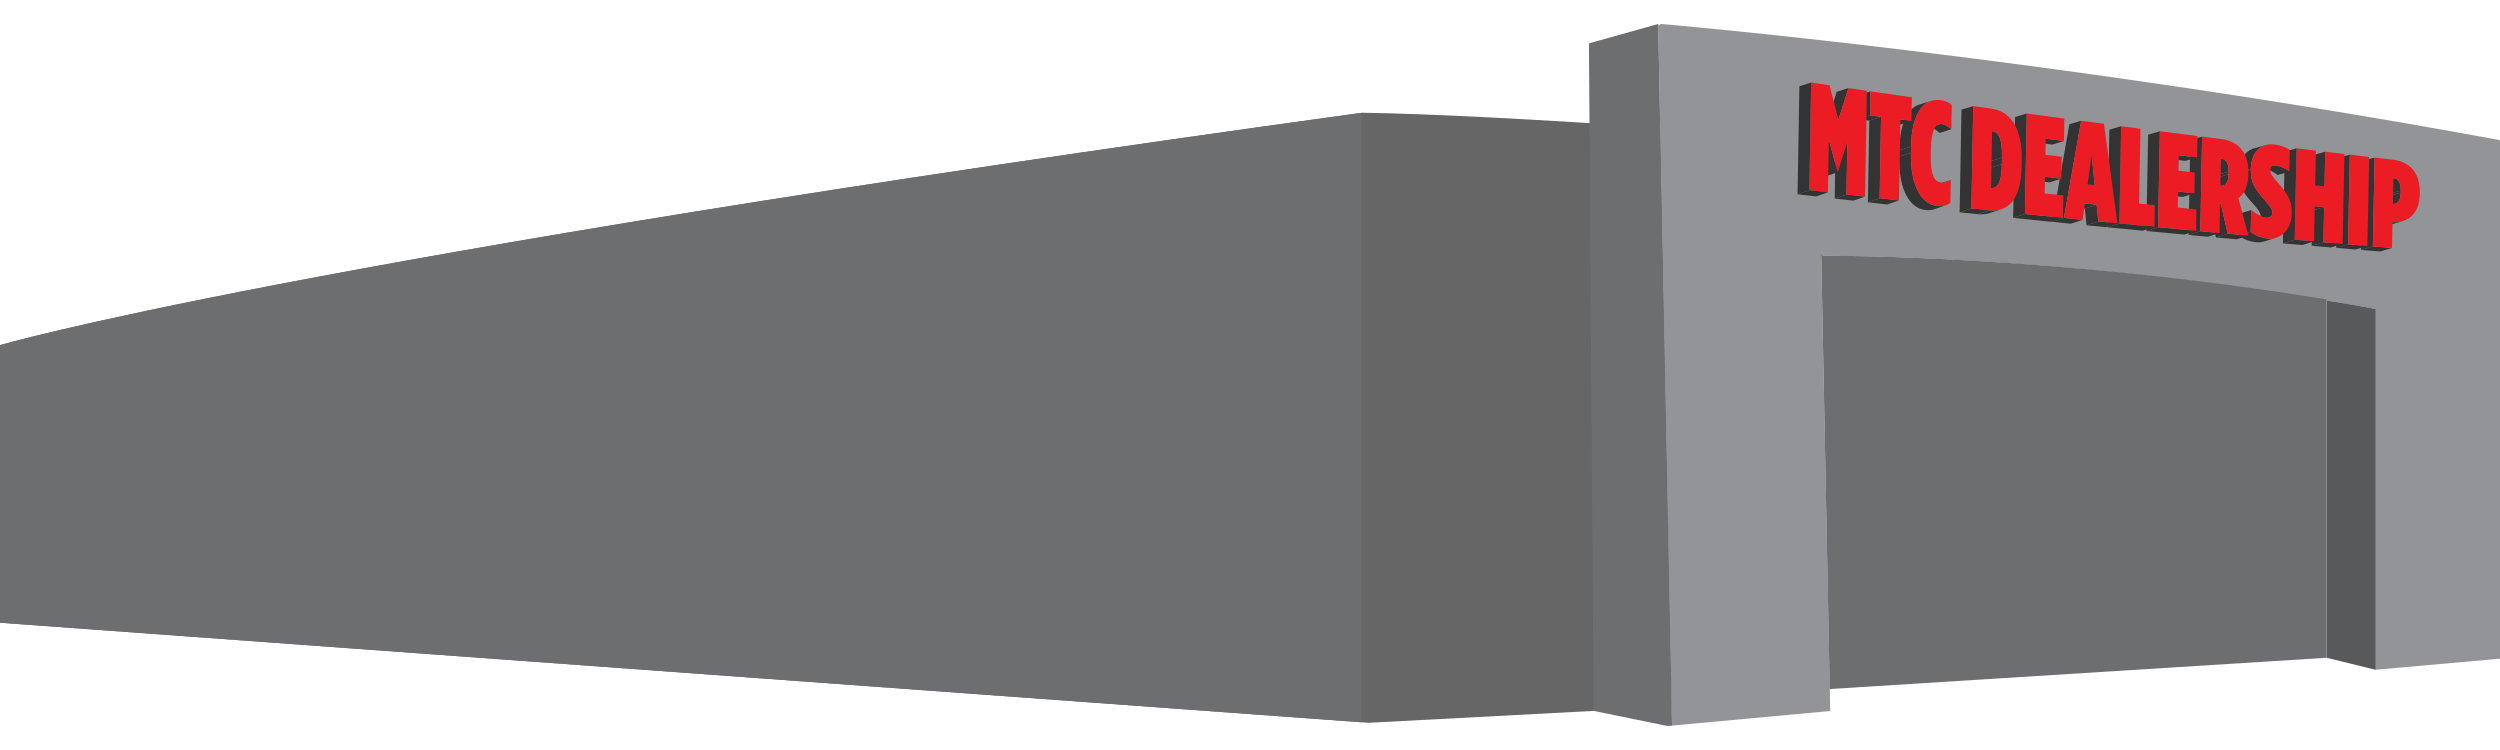<?xml version="1.0" encoding="utf-8"?>
<!-- Generator: Adobe Illustrator 14.0.0, SVG Export Plug-In . SVG Version: 6.00 Build 43363)  -->
<!DOCTYPE svg PUBLIC "-//W3C//DTD SVG 1.1//EN" "http://www.w3.org/Graphics/SVG/1.1/DTD/svg11.dtd">
<svg version="1.1" id="Layer_1" xmlns="http://www.w3.org/2000/svg" xmlns:xlink="http://www.w3.org/1999/xlink" x="0px" y="0px"
	 width="650px" height="195px" viewBox="0 0 650 195" enable-background="new 0 0 650 195" xml:space="preserve">
<g>
	<polygon fill="#333333" points="433.477,188.767 433.988,188.722 433.061,188.661 	"/>
	<path fill="#666666" d="M354.166,29.311C73.855,67.918,0,89.735,0,89.735v72.176l355.844,26.016l78.72-4.163L431.65,33.198
		C400.318,31.107,371.986,29.548,354.166,29.311"/>
	<path fill="#929497" d="M431.797,6.233l-0.66,0.393l0.514,26.572l2.914,150.565l0.164,4.89l41.118-3.79l-0.122-7.558
		l-2.223-111.798l0.439,1.004c0,0,58.74-0.452,130.982,11.624c4.214,0.703,8.469,1.445,12.779,2.239v93.756L650,171.253V36.442
		C531.666,14.621,431.797,6.233,431.797,6.233"/>
	<polygon fill="#666666" points="434.73,188.767 434.729,188.652 433.989,188.722 	"/>
	<polygon fill="#6D6E70" points="431.137,6.628 431.133,6.234 413.123,11.267 414.326,184.832 433.061,188.661 433.988,188.722 
		434.729,188.652 	"/>
	<path fill="#58595B" d="M604.924,78.134v92.883l12.779,3.142V80.375C617.703,80.375,614.733,79.707,604.924,78.134"/>
	<path fill="#6D6E70" d="M353.959,29.34C73.817,67.929,0,89.735,0,89.735v72.176l7.133,0.521l33.359,2.439l8.186,0.6l33.356,2.44
		l8.186,0.596l37.575,2.745l226.164,16.538V29.34z"/>
	<g enable-background="new    ">
		<g>
			<polygon fill="#333333" points="624.178,50.118 621.121,50.975 621.129,50.425 624.186,49.569 			"/>
			<g enable-background="new    ">
				<g>
					<g>
						<path fill="none" d="M624.186,49.569l-3.056,0.857c0.044-2.196-0.696-3.13-1.807-3.243l3.056-0.842
							C623.49,46.455,624.229,47.384,624.186,49.569"/>
						<g enable-background="new    ">
							<g>
								<path fill="#333333" d="M624.186,49.569l-3.057,0.855c0.043-2.194-0.695-3.129-1.805-3.241l3.057-0.844
									C623.49,46.453,624.229,47.384,624.186,49.569"/>
							</g>
						</g>
					</g>
				</g>
			</g>
			<polygon fill="#333333" points="622.379,46.34 619.323,47.184 619.233,47.17 622.289,46.328 			"/>
			<g enable-background="new    ">
				<g>
					<g>
						<path fill="none" d="M622.859,52.923l-3.055,0.872c0.773-0.221,1.283-1.063,1.317-2.822l3.056-0.856
							C624.145,51.865,623.633,52.703,622.859,52.923"/>
						<g enable-background="new    ">
							<g>
								<path fill="#7C7D7D" d="M622.859,52.923l-3.055,0.872c0.033-0.009,0.068-0.02,0.101-0.032l3.056-0.873
									C622.928,52.901,622.895,52.913,622.859,52.923"/>
								<path fill="#333333" d="M622.961,52.89l-3.056,0.873c0.716-0.265,1.184-1.107,1.216-2.788l3.057-0.858
									C624.145,51.787,623.677,52.628,622.961,52.89"/>
							</g>
						</g>
					</g>
				</g>
			</g>
			<g enable-background="new    ">
				<g>
					<g>
						<path fill="none" d="M624.618,57.514l-3.058,0.891c-0.565,0.166-1.146,0.251-1.718,0.267
							c-0.231,0.009-0.462,0.003-0.688-0.013l3.056-0.895c0.227,0.017,0.458,0.021,0.69,0.016
							C623.471,57.763,624.051,57.679,624.618,57.514"/>
						<g enable-background="new    ">
							<g>
								<path fill="#333333" d="M624.618,57.513l-3.058,0.892c-0.565,0.166-1.146,0.251-1.718,0.267
									c-0.231,0.009-0.462,0.003-0.69-0.013l3.057-0.893c0.228,0.015,0.459,0.021,0.689,0.014
									C623.471,57.763,624.051,57.679,624.618,57.513"/>
							</g>
						</g>
					</g>
				</g>
			</g>
			<polygon fill="#333333" points="622.209,57.766 619.153,58.66 618.998,58.65 622.054,57.756 			"/>
			<polygon fill="#333333" points="616.936,64.059 613.879,64.989 614.344,41.806 617.399,40.979 			"/>
			<polygon fill="#333333" points="621.92,64.463 618.863,65.389 613.879,64.989 616.936,64.059 			"/>
			<path fill="#EC1C24" d="M622.088,41.508c4.273,0.487,7.166,3.228,7.062,8.638l-0.006,0.39c-0.123,5.3-3.315,7.161-6.243,7.244
				c-0.232,0.006-0.464,0.001-0.69-0.014l-0.155-0.01l-0.135,6.707l-4.984-0.404l0.464-23.08L622.088,41.508z M624.186,49.569
				c0.043-2.186-0.695-3.116-1.805-3.229l-0.093-0.012l-0.125,6.646h0.052c0.078,0.006,0.156,0.009,0.232,0.008
				c1-0.021,1.689-0.822,1.73-2.864L624.186,49.569"/>
			<polygon fill="#333333" points="615.516,63.942 612.458,64.872 607.434,64.454 610.49,63.517 			"/>
			<polygon fill="#333333" points="610.49,63.518 607.434,64.454 607.898,41.04 610.954,40.206 			"/>
			<polygon fill="#EC1C24" points="610.954,40.206 615.992,40.813 615.515,63.942 610.49,63.518 			"/>
			<polygon fill="#333333" points="604.373,48.449 601.316,49.331 601.506,40.292 604.562,39.453 			"/>
			<polygon fill="#333333" points="604.275,53.829 601.22,54.732 598.779,54.506 601.836,53.599 			"/>
			<polygon fill="#333333" points="609.084,63.397 606.026,64.338 601.029,63.922 604.086,62.979 			"/>
			<polygon fill="#333333" points="604.086,62.977 601.029,63.922 601.22,54.732 604.276,53.829 			"/>
			<polygon fill="#EC1C24" points="597.098,38.563 602.123,39.172 601.945,48.201 604.373,48.449 604.562,39.453 609.547,40.054 
				609.082,63.397 604.086,62.977 604.276,53.831 601.836,53.599 601.656,62.765 596.621,62.338 			"/>
			<polygon fill="#333333" points="596.621,62.338 593.564,63.289 594.041,39.409 597.098,38.562 			"/>
			<polygon fill="#333333" points="601.656,62.765 598.602,63.709 593.565,63.289 596.621,62.338 			"/>
			<g enable-background="new    ">
				<g>
					<g>
						<path fill="none" d="M588.049,43.93l3.056-0.876c0.118-0.034,0.245-0.052,0.384-0.054c0.068,0,0.141,0.003,0.215,0.011
							c1.11,0.137,2.304,0.682,3.527,1.604l-3.057,0.876c-1.224-0.925-2.416-1.469-3.528-1.604
							c-0.073-0.008-0.144-0.012-0.214-0.011C588.293,43.878,588.166,43.896,588.049,43.93"/>
						<g enable-background="new    ">
							<g>
								<path fill="#333333" d="M595.229,44.614l-3.057,0.876c-1.224-0.925-2.417-1.469-3.526-1.604
									c-0.074-0.009-0.146-0.012-0.215-0.012c-0.139,0.001-0.267,0.021-0.383,0.054l3.057-0.874
									c0.115-0.035,0.245-0.053,0.381-0.055c0.07,0,0.142,0.003,0.217,0.013C592.812,43.147,594.006,43.692,595.229,44.614"/>
							</g>
						</g>
					</g>
				</g>
			</g>
			<g enable-background="new    ">
				<g>
					<g>
						<path fill="none" d="M586.069,38.553l3.056-0.856c-2.254,0.632-3.859,2.812-3.912,6.193l-3.055,0.89
							C582.209,41.38,583.815,39.188,586.069,38.553"/>
						<g enable-background="new    ">
							<g>
								<path fill="#333333" d="M585.213,43.89l-3.057,0.889c0.051-3.206,1.482-5.34,3.541-6.104l3.055-0.856
									C586.695,38.575,585.264,40.696,585.213,43.89"/>
								<path fill="#7C7D7D" d="M588.753,37.817l-3.056,0.856c0.121-0.045,0.246-0.085,0.372-0.121l3.056-0.856
									C589,37.73,588.875,37.771,588.753,37.817"/>
							</g>
						</g>
					</g>
				</g>
			</g>
			<polygon fill="#333333" points="585.203,44.098 582.146,44.988 582.156,44.779 585.213,43.89 			"/>
			<g enable-background="new    ">
				<g>
					<g>
						<path fill="none" d="M589.996,56.499l-3.057,0.934c0.51-0.156,0.789-0.579,0.803-1.243c0.016-0.826-0.475-1.551-1.625-2.853
							c-2.725-3.007-4.038-4.809-3.971-8.349l3.057-0.891c-0.066,3.527,1.246,5.322,3.971,8.32c1.149,1.298,1.641,2.021,1.625,2.844
							C590.785,55.923,590.505,56.343,589.996,56.499"/>
						<g enable-background="new    ">
							<g>
								<path fill="#7C7D7D" d="M589.996,56.499l-3.057,0.934c0.033-0.009,0.062-0.02,0.094-0.032l3.059-0.935
									C590.061,56.479,590.029,56.49,589.996,56.499"/>
								<path fill="#333333" d="M590.09,56.466l-3.057,0.935c0.451-0.179,0.695-0.588,0.71-1.209
									c0.014-0.828-0.476-1.553-1.626-2.854c-2.725-3.007-4.038-4.809-3.969-8.349l3.055-0.891
									c-0.068,3.527,1.246,5.323,3.972,8.321c1.147,1.297,1.64,2.021,1.624,2.843C590.786,55.881,590.54,56.29,590.09,56.466"/>
							</g>
						</g>
					</g>
				</g>
			</g>
			<polygon fill="#333333" points="585.189,60.272 582.133,61.229 582.244,55.546 585.302,54.611 			"/>
			<g enable-background="new    ">
				<g>
					<g>
						<path fill="none" d="M591.783,61.812l-3.055,0.956c-0.447,0.141-0.918,0.221-1.401,0.24c-0.226,0.008-0.456,0.003-0.687-0.019
							c-1.719-0.154-3.385-0.818-4.506-1.761l3.055-0.957c1.123,0.938,2.789,1.601,4.508,1.76c0.23,0.021,0.461,0.027,0.688,0.018
							C590.867,62.032,591.337,61.951,591.783,61.812"/>
						<g enable-background="new    ">
							<g>
								<path fill="#333333" d="M591.783,61.812l-3.057,0.955c-0.445,0.142-0.916,0.222-1.399,0.239
									c-0.227,0.01-0.456,0.004-0.687-0.015c-1.719-0.156-3.385-0.822-4.506-1.763l3.055-0.956c1.123,0.937,2.788,1.6,4.507,1.76
									c0.23,0.02,0.462,0.024,0.688,0.017C590.867,62.033,591.337,61.953,591.783,61.812"/>
							</g>
						</g>
					</g>
				</g>
			</g>
			<path fill="#EC1C24" d="M590.534,37.507c0.243,0,0.491,0.016,0.741,0.045c1.744,0.215,3.025,0.741,4.074,1.424l-0.12,5.638
				c-1.223-0.922-2.416-1.464-3.528-1.601c-0.072-0.01-0.145-0.015-0.213-0.013c-0.74,0.006-1.203,0.505-1.23,1.231
				c-0.014,0.838,0.46,1.51,1.666,2.886c2.733,3.101,4,4.93,3.95,8.301l-0.014,0.162c-0.08,3.919-2.522,6.362-5.476,6.47
				c-0.227,0.008-0.458,0.003-0.688-0.017c-1.719-0.16-3.384-0.823-4.507-1.761l0.113-5.661c1.27,1.03,2.699,1.817,3.967,1.944
				c0.102,0.008,0.2,0.012,0.293,0.01c0.785-0.022,1.219-0.475,1.236-1.304c0.016-0.822-0.476-1.546-1.625-2.844
				c-2.725-2.997-4.039-4.795-3.971-8.32l0.01-0.208C585.275,39.837,587.566,37.515,590.534,37.507"/>
			<polygon fill="#333333" points="579.428,45.287 576.371,46.19 576.373,45.515 579.43,44.616 			"/>
			<g enable-background="new    ">
				<g>
					<g>
						<path fill="none" d="M579.428,44.616l-3.055,0.898c0.044-2.338-0.74-3.23-1.863-3.37l3.057-0.887
							C578.689,41.396,579.474,42.286,579.428,44.616"/>
						<g enable-background="new    ">
							<g>
								<path fill="#333333" d="M579.429,44.616l-3.056,0.9c0.043-2.34-0.738-3.232-1.863-3.372l3.057-0.887
									C578.69,41.396,579.473,42.286,579.429,44.616"/>
							</g>
						</g>
					</g>
				</g>
			</g>
			<polygon fill="#333333" points="577.566,41.258 574.51,42.145 574.393,42.132 577.449,41.243 			"/>
			<g enable-background="new    ">
				<g>
					<g>
						<path fill="none" d="M578.123,48.187l-3.057,0.917c0.76-0.228,1.258-1.106,1.307-2.914l3.055-0.903
							C579.381,47.087,578.882,47.959,578.123,48.187"/>
						<g enable-background="new    ">
							<g>
								<path fill="#7C7D7D" d="M578.123,48.187l-3.056,0.917c0.034-0.012,0.066-0.022,0.099-0.035l3.057-0.916
									C578.19,48.165,578.158,48.177,578.123,48.187"/>
								<path fill="#333333" d="M578.223,48.152l-3.057,0.915c0.703-0.272,1.16-1.149,1.205-2.877l3.057-0.903
									C579.383,47.009,578.926,47.881,578.223,48.152"/>
							</g>
						</g>
					</g>
				</g>
			</g>
			<polygon fill="#333333" points="577.402,52.996 574.345,53.935 574.164,53.908 577.219,52.972 			"/>
			<polygon fill="#333333" points="579.213,60.776 576.156,61.745 574.346,53.936 577.4,52.996 			"/>
			<polygon fill="#333333" points="584.572,61.257 581.516,62.22 576.156,61.745 579.213,60.776 			"/>
			<polygon fill="#333333" points="577.082,60.582 574.024,61.553 569.027,61.088 572.084,60.111 			"/>
			<polygon fill="#333333" points="572.084,60.111 569.026,61.086 569.491,36.401 572.547,35.528 			"/>
			<path fill="#EC1C24" d="M582.887,38.984c1.117,1.403,1.752,3.387,1.692,6.011l0.003,0.385c-0.076,3.411-1.218,5.095-2.598,6.165
				l2.588,9.712l-5.361-0.479l-1.809-7.782l-0.182-0.024l-0.139,7.612l-5-0.473l0.465-24.583l4.998,0.625
				C579.741,36.433,581.624,37.323,582.887,38.984 M579.429,44.616c0.044-2.33-0.738-3.22-1.862-3.358l-0.116-0.016l-0.136,6.979
				l0.144,0.015c0.088,0.011,0.174,0.015,0.257,0.014c0.986-0.019,1.658-0.856,1.713-2.962L579.429,44.616"/>
			<polygon fill="#333333" points="571.244,40.936 568.188,41.833 563.437,41.274 566.492,40.371 			"/>
			<polygon fill="#333333" points="570.549,50.267 567.492,51.203 563.256,50.753 566.313,49.812 			"/>
			<polygon fill="#333333" points="561.105,59.077 558.049,60.062 558.514,35.01 561.57,34.126 			"/>
			<polygon fill="#333333" points="570.973,60.014 567.917,60.991 558.049,60.063 561.105,59.077 			"/>
			<polygon fill="#EC1C24" points="561.57,34.127 571.358,35.38 571.244,40.936 566.492,40.37 566.412,44.369 570.65,44.855 
				570.548,50.265 566.312,49.811 566.232,53.963 571.075,54.454 570.972,60.014 561.105,59.077 			"/>
		</g>
	</g>
	<g enable-background="new    ">
		<g>
			<polygon fill="#EC1C24" points="551.498,32.821 556.521,33.47 556.159,52.931 560.253,53.347 560.15,58.988 551.033,58.108 			
				"/>
			<polygon fill="#333333" points="560.15,58.988 557.094,59.975 547.977,59.106 551.032,58.108 			"/>
			<polygon fill="#333333" points="551.033,58.108 547.977,59.106 548.441,33.714 551.498,32.821 			"/>
		</g>
	</g>
	<g enable-background="new    ">
		<g>
			<polygon fill="#333333" points="544.615,48.127 541.559,49.09 540.766,41.152 543.822,40.217 			"/>
			<polygon fill="#333333" points="550.543,58.063 547.485,59.061 542.502,58.576 545.559,57.576 			"/>
			<polygon fill="#333333" points="545.558,57.576 542.502,58.576 542.063,54.214 545.119,53.228 			"/>
			<polygon fill="#333333" points="545.119,53.228 542.063,54.212 539.029,53.894 542.085,52.903 			"/>
			<polygon fill="#333333" points="536.633,36.66 533.577,37.591 528.826,36.992 531.881,36.056 			"/>
			<polygon fill="#333333" points="541.488,57.163 538.434,58.168 533.563,57.673 536.62,56.661 			"/>
			<polygon fill="#333333" points="536.62,56.661 533.563,57.671 538.042,32.301 541.098,31.397 			"/>
			<path fill="#EC1C24" d="M547.026,32.184l3.515,25.88l-4.983-0.487l-0.438-4.347l-3.035-0.325l-0.596,4.257l-4.868-0.5
				l4.478-25.264L547.026,32.184z M542.781,47.913l1.834,0.214l-0.792-7.91L542.781,47.913"/>
			<polygon fill="#333333" points="535.938,46.444 532.882,47.416 528.646,46.931 531.703,45.956 			"/>
			<polygon fill="#333333" points="536.35,56.653 533.293,57.665 523.426,56.656 526.482,55.636 			"/>
			<polygon fill="#333333" points="526.483,55.636 523.427,56.658 523.903,30.428 526.959,29.51 			"/>
			<polygon fill="#EC1C24" points="526.959,29.51 536.735,30.843 536.633,36.66 531.881,36.058 531.803,40.241 536.039,40.762 
				535.939,46.444 531.703,45.954 531.621,50.285 536.465,50.815 536.35,56.653 526.482,55.636 			"/>
			<polygon fill="#333333" points="520.482,42.642 517.428,43.621 517.453,41.952 520.51,40.981 			"/>
			<g enable-background="new    ">
				<g>
					<g>
						<path fill="none" d="M520.51,40.979l-3.057,0.973c0.096-5.316-0.994-6.67-2.559-6.903l3.055-0.947
							C519.515,34.335,520.605,35.684,520.51,40.979"/>
						<g enable-background="new    ">
							<g>
								<path fill="#333333" d="M520.51,40.979l-3.057,0.971c0.096-5.314-0.996-6.668-2.56-6.899l3.056-0.951
									C519.515,34.335,520.605,35.684,520.51,40.979"/>
							</g>
						</g>
					</g>
				</g>
			</g>
			<g enable-background="new    ">
				<g>
					<g>
						<path fill="none" d="M518.496,48.811l-3.056,1.006c1.126-0.371,1.912-1.95,1.987-6.195l3.055-0.978
							C520.408,46.871,519.623,48.441,518.496,48.811"/>
						<g enable-background="new    ">
							<g>
								<path fill="#7C7D7D" d="M518.497,48.811l-3.057,1.006c0.044-0.017,0.087-0.032,0.129-0.049l3.057-1.006
									C518.584,48.781,518.541,48.797,518.497,48.811"/>
								<path fill="#333333" d="M518.626,48.762l-3.057,1.006c1.058-0.449,1.786-2.066,1.858-6.146l3.056-0.978
									C520.412,46.709,519.683,48.315,518.626,48.762"/>
							</g>
						</g>
					</g>
				</g>
			</g>
			<g enable-background="new    ">
				<g>
					<g>
						<path fill="none" d="M520.399,54.374l-3.057,1.023c-0.594,0.201-1.24,0.314-1.935,0.337c-0.39,0.013-0.795-0.003-1.217-0.048
							l3.057-1.029c0.421,0.045,0.828,0.061,1.217,0.048C519.158,54.684,519.805,54.572,520.399,54.374"/>
						<g enable-background="new    ">
							<g>
								<path fill="#333333" d="M520.4,54.374l-3.057,1.023c-0.595,0.201-1.24,0.314-1.935,0.337
									c-0.392,0.013-0.796-0.003-1.216-0.048l3.055-1.027c0.421,0.043,0.826,0.059,1.218,0.046
									C519.159,54.684,519.805,54.572,520.4,54.374"/>
							</g>
						</g>
					</g>
				</g>
			</g>
			<polygon fill="#333333" points="512.562,54.17 509.505,55.206 509.982,28.511 513.038,27.577 			"/>
			<polygon fill="#333333" points="517.248,54.657 514.191,55.687 509.504,55.206 512.561,54.17 			"/>
			<path fill="#EC1C24" d="M517.727,28.236c5.385,0.754,8.069,5.536,7.929,13.459l-0.025,1.491
				c-0.13,7.309-2.556,11.375-7.165,11.521c-0.391,0.012-0.795-0.005-1.217-0.048l-4.687-0.489l0.478-26.593L517.727,28.236z
				 M520.51,40.979c0.096-5.296-0.995-6.645-2.561-6.88l-0.264,14.795c0.089,0.006,0.178,0.009,0.263,0.007
				c1.413-0.034,2.449-1.371,2.534-6.26L520.51,40.979"/>
		</g>
	</g>
	<g enable-background="new    ">
		<g>
			<g enable-background="new    ">
				<g>
					<g>
						<path fill="none" d="M501.088,33.293l3.057-0.965c0.164-0.052,0.332-0.074,0.503-0.074c0.092-0.002,0.185,0.005,0.277,0.017
							c0.854,0.128,1.561,0.537,2.421,1.336l-3.057,0.964c-0.861-0.804-1.566-1.21-2.42-1.337c-0.094-0.013-0.188-0.019-0.279-0.019
							C501.42,33.217,501.252,33.241,501.088,33.293"/>
						<g enable-background="new    ">
							<g>
								<path fill="#333333" d="M507.346,33.606l-3.058,0.964c-0.86-0.803-1.565-1.212-2.419-1.337
									c-0.094-0.013-0.188-0.019-0.279-0.019c-0.17,0.002-0.338,0.026-0.502,0.078l3.057-0.963
									c0.164-0.052,0.332-0.076,0.503-0.078c0.091,0,0.185,0.007,0.277,0.021C505.779,32.4,506.484,32.808,507.346,33.606"/>
							</g>
						</g>
					</g>
				</g>
			</g>
			<g enable-background="new    ">
				<g>
					<g>
						<path fill="none" d="M505.973,47.341l-3.057,1.019c0.363-0.12,0.763-0.312,1.24-0.574l3.057-1.014
							C506.734,47.032,506.336,47.221,505.973,47.341"/>
						<g enable-background="new    ">
							<g>
								<path fill="#7C7D7D" d="M505.973,47.343l-3.057,1.017c0.131-0.043,0.266-0.094,0.406-0.155l3.057-1.018
									C506.237,47.247,506.104,47.299,505.973,47.343"/>
								<path fill="#333333" d="M506.379,47.187l-3.057,1.018c0.254-0.11,0.527-0.249,0.836-0.419l3.056-1.014
									C506.906,46.939,506.632,47.077,506.379,47.187"/>
							</g>
						</g>
					</g>
				</g>
			</g>
			<g enable-background="new    ">
				<g>
					<g>
						<path fill="none" d="M499.108,27.138l3.057-0.943c-2.841,0.877-5.161,4.397-5.296,11.903l-3.057,0.996
							C493.947,31.562,496.269,28.021,499.108,27.138"/>
						<g enable-background="new    ">
							<g>
								<path fill="#333333" d="M496.869,38.098l-3.057,0.998c0.129-7.168,2.234-10.721,4.885-11.811l3.057-0.944
									C499.104,27.423,496.998,30.96,496.869,38.098"/>
								<path fill="#7C7D7D" d="M501.754,26.341l-3.057,0.944c0.135-0.057,0.273-0.104,0.411-0.147l3.057-0.943
									C502.027,26.237,501.889,26.287,501.754,26.341"/>
							</g>
						</g>
					</g>
				</g>
			</g>
			<polygon fill="#333333" points="496.838,39.729 493.781,40.73 493.812,39.094 496.869,38.098 			"/>
			<polygon fill="#333333" points="496.976,31.463 493.92,32.433 491.04,32.049 494.096,31.075 			"/>
			<g enable-background="new    ">
				<g>
					<g>
						<path fill="none" d="M505.92,53.374l-3.057,1.042c-0.398,0.135-0.826,0.213-1.31,0.228c-0.286,0.008-0.591-0.001-0.921-0.035
							c-3.891-0.438-7.005-4.859-6.852-13.878l3.057-1.002c-0.154,8.981,2.961,13.393,6.85,13.834
							c0.33,0.035,0.637,0.047,0.923,0.038C505.095,53.585,505.521,53.509,505.92,53.374"/>
						<g>
							<g>
								<path fill="#333333" d="M505.921,53.374l-3.058,1.042c-0.398,0.135-0.824,0.213-1.309,0.228
									c-0.286,0.008-0.592-0.001-0.922-0.035c-3.889-0.438-7.006-4.859-6.852-13.878l3.058-1.002
									c-0.156,8.981,2.96,13.393,6.85,13.834c0.331,0.035,0.636,0.047,0.922,0.038C505.095,53.585,505.521,53.509,505.921,53.374"
									/>
							</g>
						</g>
					</g>
				</g>
			</g>
			<path fill="#EC1C24" d="M503.7,25.973c0.267,0.002,0.534,0.02,0.804,0.059c1.291,0.184,2.059,0.564,2.96,1.224l-0.118,6.354
				c-0.861-0.803-1.567-1.208-2.42-1.338c-0.094-0.011-0.186-0.017-0.279-0.017c-1.358,0.006-2.545,1.462-2.633,6.771l-0.021,0.993
				c-0.102,5.899,1.078,7.26,2.783,7.467c0.117,0.013,0.23,0.021,0.346,0.016c0.609-0.014,1.218-0.251,2.092-0.728l-0.119,5.994
				c-0.748,0.52-1.498,0.801-2.482,0.833c-0.288,0.009-0.594-0.003-0.924-0.038c-3.889-0.441-7.004-4.851-6.85-13.835l0.031-1.63
				C497.028,29.276,500.206,25.961,503.7,25.973"/>
			<polygon fill="#333333" points="486.219,29.983 483.162,30.964 483.275,24.71 486.332,23.75 			"/>
			<polygon fill="#333333" points="489.072,30.377 486.016,31.354 483.162,30.964 486.217,29.983 			"/>
			<polygon fill="#333333" points="493.732,52.11 490.676,53.164 485.651,52.599 488.707,51.54 			"/>
			<polygon fill="#333333" points="488.708,51.54 485.651,52.599 486.018,31.355 489.072,30.377 			"/>
			<polygon fill="#EC1C24" points="486.332,23.75 497.088,25.312 496.976,31.465 494.096,31.077 493.732,52.11 488.708,51.54 
				489.072,30.377 486.219,29.984 			"/>
		</g>
	</g>
	<g enable-background="new    ">
		<g>
			<polygon fill="#333333" points="478,31.107 474.943,32.105 477.553,23.861 480.609,22.898 			"/>
			<polygon fill="#333333" points="484.924,51.114 481.867,52.175 477.025,51.629 480.081,50.563 			"/>
			<polygon fill="#333333" points="480.081,50.562 477.025,51.629 477.258,37.946 480.314,36.932 			"/>
			<polygon fill="#333333" points="477.793,44.776 474.736,45.825 472.44,37.316 475.497,36.293 			"/>
			<polygon fill="#EC1C24" points="470.898,21.457 475.678,22.18 478,31.107 480.609,22.9 485.389,23.611 484.924,51.114 
				480.082,50.563 480.314,36.931 477.793,44.774 475.496,36.293 475.264,50.007 470.422,49.443 			"/>
			<polygon fill="#333333" points="475.264,50.007 472.207,51.076 467.365,50.521 470.422,49.443 			"/>
			<polygon fill="#333333" points="470.422,49.443 467.365,50.521 467.842,22.429 470.898,21.455 			"/>
		</g>
	</g>
	<path fill="#6D6E70" d="M473.941,66.485l-0.439-0.979l2.223,113.643l129.199-8.133V77.862
		C532.682,66.051,473.941,66.485,473.941,66.485"/>
</g>
</svg>
